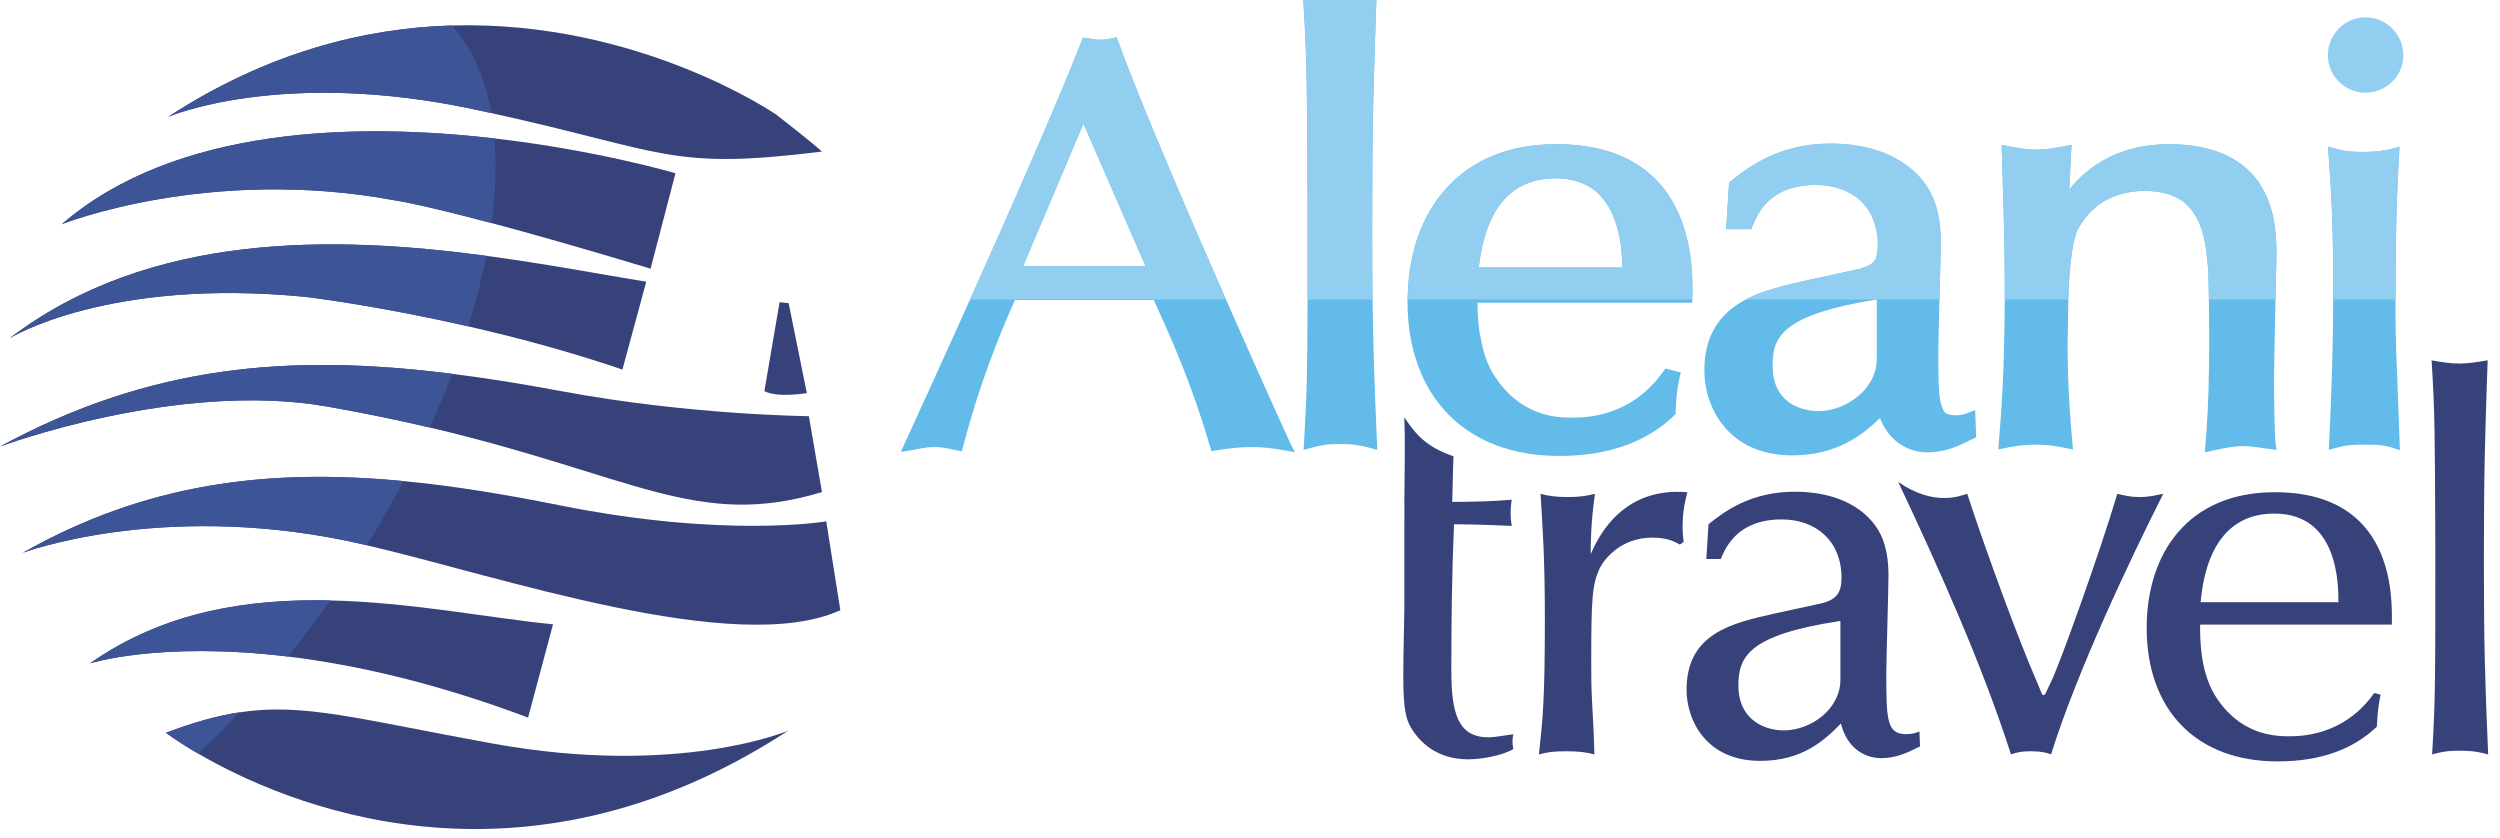 <?xml version="1.0" encoding="utf-8"?>
<!-- Generator: Adobe Illustrator 16.0.0, SVG Export Plug-In . SVG Version: 6.00 Build 0)  -->
<!DOCTYPE svg PUBLIC "-//W3C//DTD SVG 1.1//EN" "http://www.w3.org/Graphics/SVG/1.1/DTD/svg11.dtd">
<svg version="1.1" id="Layer_1" xmlns="http://www.w3.org/2000/svg" xmlns:xlink="http://www.w3.org/1999/xlink" x="0px" y="0px"
	 width="143.521px" height="48.086px" viewBox="0 0 143.521 48.086" enable-background="new 0 0 143.521 48.086"
	 xml:space="preserve">
<g>
	<path fill="#37427B" d="M43.882,22.453c0.756,0.403,2.438,0.115,2.438,0.115l-1.044-5.161l-0.522-0.058L43.882,22.453z"/>
	<path fill="#37427B" d="M44.572,6.585c0,0-7.883-5.436-18.638-5.122C20.954,1.61,15.362,2.989,9.649,6.71
		c0,0,6.475-2.8,17.555-0.436c0.344,0.074,0.675,0.148,0.998,0.217c10.084,2.217,10.238,3.296,18.985,2.21
		C47.187,8.703,46.812,8.33,44.572,6.585"/>
	<path fill="#37427B" d="M28.387,7.948c-7.828-0.906-18.299-0.728-24.839,4.923c0,0,8.402-3.36,19.11-1.371
		c0,0,1.283,0.167,5.562,1.306c2.187,0.582,5.152,1.42,9.129,2.619l1.429-5.478C38.779,9.947,34.35,8.634,28.387,7.948"/>
	<path fill="#37427B" d="M27.917,14.687c-8.739-1.17-19.314-1.4-27.355,4.726c0,0,5.601-3.49,16.994-2.367
		c0,0,3.981,0.467,9.334,1.693c2.706,0.617,5.768,1.43,8.842,2.477l1.368-5.042C34.5,15.751,31.349,15.145,27.917,14.687"/>
	<path fill="#37427B" d="M46.436,23.892c0,0-6.858-0.062-14.191-1.433c-2.177-0.407-4.267-0.746-6.291-0.999
		C16.544,20.274,8.611,20.972,0,25.635c0,0,10.149-3.796,18.736-2.304c2.193,0.384,4.154,0.794,5.937,1.212
		c11.675,2.747,15.385,5.867,22.514,3.706L46.436,23.892z"/>
	<path fill="#37427B" d="M47.434,29.929c0,0-5.765,1.001-15.376-0.934c-3.114-0.626-6.062-1.106-8.896-1.377
		c-7.857-0.75-14.808,0.134-21.855,4.116c0,0,7.781-2.924,18.611-0.685c0.361,0.075,0.741,0.16,1.135,0.253
		c7.61,1.767,21.211,6.454,27.19,3.73L47.434,29.929z"/>
	<path fill="#37427B" d="M18.959,34.47c-4.708-0.104-9.543,0.627-13.792,3.614c0,0,3.996-1.281,11.36-0.393
		c3.75,0.455,8.37,1.467,13.789,3.505l1.433-5.354C28.055,35.472,23.568,34.573,18.959,34.47"/>
	<path fill="#37427B" d="M28.323,42.693c-7.692-1.391-10.865-2.366-14.579-1.798c-1.276,0.193-2.612,0.57-4.219,1.173
		c0,0,0.654,0.5,1.854,1.196c4.799,2.799,18.381,8.795,33.875-1.32C45.255,41.944,38.998,44.619,28.323,42.693"/>
	<path fill="#37427B" d="M85.467,42.33c-1.75,0-2.148-1.345-2.148-3.829c0-2.792,0.031-5.615,0.154-8.403
		c1.258,0,2.544,0.062,3.312,0.094c-0.032-0.215-0.061-0.402-0.061-0.737c0-0.338,0.028-0.52,0.061-0.769
		c-1.041,0.096-2.281,0.126-3.415,0.126c0.045-1.312,0.022-1.36,0.073-2.619c-1.517-0.512-2.146-1.216-2.823-2.232
		c0.062,1.594,0.001,3.807,0.001,4.883c0.006,0.646,0.006,0.282,0,1.255v4.844c-0.06,2.883-0.06,3.437-0.06,3.927
		c0,1.928,0.185,2.452,0.43,2.882c0.521,0.888,1.532,1.839,3.281,1.839c0.704,0,1.898-0.183,2.604-0.583
		c-0.061-0.398-0.061-0.521,0-0.858C86.476,42.208,85.743,42.33,85.467,42.33"/>
	<path fill="#37427B" d="M91.32,31.816c0-0.554,0-1.779,0.245-3.467c-0.488,0.122-0.888,0.186-1.562,0.186s-1.104-0.063-1.563-0.186
		c0.122,1.992,0.248,3.679,0.248,7.144c0,4.781-0.126,5.827-0.341,7.818c0.46-0.123,0.798-0.182,1.534-0.182
		c0.797,0,1.196,0.059,1.652,0.182c-0.029-0.951-0.029-1.164-0.15-3.311c-0.033-0.644-0.033-1.687-0.033-1.994
		c0-3.771,0.062-4.445,0.491-5.397c0.308-0.581,1.257-1.743,3.005-1.743c0.829,0,1.195,0.18,1.595,0.396l0.216-0.152
		c-0.062-0.492-0.062-0.678-0.062-0.859c0-0.92,0.153-1.53,0.275-1.992C93.283,27.952,91.841,30.587,91.32,31.816"/>
	<path fill="#37427B" d="M105.654,39.019c0,1.688-1.688,2.912-3.251,2.912c-1.072,0-2.604-0.582-2.604-2.574
		c0-1.655,0.579-2.915,5.855-3.709V39.019z M109.423,42.147c-1.132,0-1.132-0.89-1.132-3.588c0-0.796,0.123-4.63,0.123-5.519
		c0-1.87-0.553-2.757-1.258-3.435c-1.226-1.135-2.912-1.377-4.108-1.377c-2.515,0-4.017,1.102-4.967,1.868l-0.124,1.994h0.829
		c0.275-0.645,0.951-2.271,3.497-2.271c1.99,0,3.434,1.257,3.434,3.343c0,0.858-0.279,1.257-1.135,1.472l-2.669,0.58
		c-2.48,0.555-5.09,1.137-5.09,4.388c0,1.688,1.073,4.079,4.232,4.079c2.392,0,3.681-1.166,4.629-2.148
		c0.338,1.38,1.319,1.992,2.331,1.992c0.857,0,1.536-0.338,2.21-0.674l-0.033-0.858C110.039,42.058,109.794,42.147,109.423,42.147"
		/>
	<path fill="#37427B" d="M122.777,28.535c-0.429,0-0.828-0.091-1.228-0.186c-0.889,3.035-3.249,9.657-3.802,10.794l-0.335,0.702
		c-0.032,0.035-0.063,0.062-0.094,0.062c-0.029,0-0.061-0.027-0.092-0.062l-0.305-0.734c-0.982-2.237-2.853-7.295-3.986-10.762
		c-0.366,0.095-1.849,0.775-3.961-0.678c2.301,4.873,4.822,10.488,6.474,15.64c0.243-0.09,0.521-0.182,1.165-0.182
		c0.583,0,0.922,0.092,1.134,0.182c1.505-4.811,4.569-11.251,6.441-14.962C123.821,28.414,123.452,28.535,122.777,28.535"/>
	<path fill="#37427B" d="M126.333,34.573c0.276-3.063,1.566-5.089,4.233-5.089c3.678,0,3.678,4.077,3.678,5.089H126.333z
		 M130.594,28.257c-5.026,0-7.357,3.557-7.357,7.79c0,4.721,2.852,7.664,7.512,7.664c2.483,0,4.353-0.706,5.703-1.994
		c0.032-0.489,0.032-0.979,0.215-1.837l-0.368-0.095c-0.458,0.645-1.871,2.485-4.875,2.485c-0.889,0-2.883-0.09-4.292-2.391
		c-0.827-1.411-0.827-3.162-0.827-4.02h11.006C137.343,34.208,137.434,28.257,130.594,28.257"/>
	<path fill="#37427B" d="M142.812,20.685c-0.551,0.091-1.073,0.185-1.623,0.185c-0.581,0-1.073-0.093-1.595-0.185
		c0.187,3.066,0.187,3.833,0.214,10.824c0,7.848,0,8.707-0.185,11.802c0.46-0.123,0.798-0.213,1.565-0.213
		c0.826,0,1.196,0.09,1.653,0.213c-0.182-4.292-0.245-6.314-0.245-11.129C142.597,26.878,142.661,25.132,142.812,20.685"/>
	<path fill="#3D5597" d="M0.562,19.412c0,0,5.601-3.489,16.994-2.367c0,0,3.981,0.467,9.335,1.693
		c0.427-1.39,0.771-2.746,1.026-4.052C19.178,13.517,8.603,13.287,0.562,19.412"/>
	<path fill="#3D5597" d="M0,25.634c0,0,10.149-3.795,18.737-2.303c2.193,0.384,4.153,0.794,5.937,1.211
		c0.468-1.036,0.899-2.067,1.281-3.082C16.544,20.274,8.611,20.972,0,25.634"/>
	<path fill="#3D5597" d="M27.203,6.275c0.344,0.074,0.675,0.148,1.001,0.217c-0.36-2.053-1.113-3.766-2.271-5.028
		C20.953,1.61,15.363,2.989,9.649,6.71C9.649,6.71,16.124,3.91,27.203,6.275"/>
	<path fill="#3D5597" d="M3.549,12.872c0,0,8.402-3.36,19.109-1.37c0,0,1.283,0.167,5.562,1.305
		c0.231-1.737,0.289-3.371,0.167-4.858C20.559,7.042,10.088,7.221,3.549,12.872"/>
	<path fill="#3D5597" d="M1.307,31.735c0,0,7.782-2.924,18.611-0.686c0.362,0.076,0.741,0.161,1.135,0.254
		c0.758-1.229,1.463-2.459,2.11-3.685C15.305,26.869,8.354,27.752,1.307,31.735"/>
	<path fill="#3D5597" d="M5.167,38.083c0,0,3.996-1.282,11.36-0.392c0.829-1.025,1.642-2.101,2.432-3.222
		C14.251,34.367,9.416,35.094,5.167,38.083"/>
	<path fill="#3D5597" d="M13.743,40.895c-1.276,0.193-2.612,0.568-4.219,1.173c0,0,0.654,0.5,1.854,1.196
		C12.171,42.522,12.961,41.728,13.743,40.895"/>
	<path fill="#63BBE9" d="M79.05,25.425c-0.149-3.483-0.226-5.632-0.26-8.6v-0.005c-0.011-1.128-0.017-2.368-0.015-3.852
		c0-5.944,0.068-7.893,0.238-12.875l0.012-0.353l-0.349,0.057c-0.622,0.103-1.188,0.201-1.771,0.201
		c-0.624,0-1.15-0.098-1.739-0.199l-0.362-0.065l0.021,0.365c0.206,3.435,0.206,4.278,0.242,12.114v4.321v0.289v0.003l-0.003,0.286
		c-0.009,4.453-0.045,5.634-0.204,8.31l-0.024,0.405l0.391-0.105c0.52-0.139,0.841-0.23,1.68-0.232
		c0.908,0.002,1.264,0.097,1.777,0.232l0.385,0.105L79.05,25.425z"/>
	<path fill="#63BBE9" d="M89.307,10.237L89.307,10.237c1.944,0.011,2.833,1.028,3.338,2.241c0.418,1.043,0.484,2.21,0.493,2.878
		h-8.247C85.272,12.156,86.596,10.248,89.307,10.237 M96.015,11.564c-1.037-1.798-3.053-3.295-6.675-3.284
		c-5.599-0.019-8.368,3.903-8.517,8.53c-0.007,0.153-0.019,0.31-0.019,0.485c-0.003,2.704,0.819,4.934,2.333,6.484
		c1.513,1.549,3.703,2.399,6.376,2.395h0.014c2.825,0,5.007-0.811,6.574-2.31l0.086-0.083l0.007-0.113
		c0.035-0.56,0.031-1.08,0.234-2.016l0.059-0.276l-0.88-0.219l-0.115,0.162c-0.506,0.702-1.986,2.657-5.225,2.66
		c-0.973-0.006-3.04-0.084-4.56-2.542c-0.257-0.435-0.437-0.909-0.565-1.385l-0.206-0.991c-0.09-0.631-0.111-1.227-0.112-1.682
		h12.322l0.009-0.281c0.003-0.083,0.005-0.175,0.005-0.274c0.003-0.075,0-0.149,0-0.232C97.161,15.414,97.052,13.361,96.015,11.564"
		/>
	<path fill="#63BBE9" d="M102.711,18.798c-0.813,0.641-0.943,1.306-0.948,2.208c0.005,2.046,1.505,2.572,2.626,2.596
		c1.616-0.002,3.349-1.294,3.353-2.972v-3.438C105.017,17.625,103.505,18.183,102.711,18.798 M112.824,23.974l0.291-0.012
		L112.824,23.974z M102.877,26.142c-1.842,0.004-3.129-0.712-3.921-1.684c-0.797-0.97-1.111-2.171-1.111-3.176
		c-0.019-2.979,1.946-4.152,4.067-4.739c0.611-0.176,1.241-0.32,1.865-0.46l2.981-0.648c0.882-0.264,1.006-0.464,1.05-1.368
		c-0.016-2.188-1.447-3.431-3.558-3.454c-2.706,0.021-3.322,1.647-3.648,2.368l-0.074,0.174h-1.432l0.168-2.671l0.1-0.08
		c1.07-0.87,2.842-2.163,5.745-2.161c1.378,0.003,3.341,0.275,4.807,1.627c0.836,0.789,1.508,1.911,1.497,4.061
		c0,0.473-0.027,1.67-0.064,2.9c-0.034,1.386-0.072,2.82-0.072,3.282c-0.004,1.508,0.003,2.515,0.15,3.074
		c0.175,0.548,0.271,0.622,0.829,0.656c0.365,0,0.588-0.086,0.752-0.152l0.384-0.153l0.058,1.563l-0.167,0.084
		c-0.756,0.373-1.562,0.783-2.604,0.783c-1.126,0.015-2.247-0.638-2.752-1.968c-1.051,1.028-2.545,2.142-5.031,2.142H102.877z"/>
	<path fill="#63BBE9" d="M130.547,21.865c0-0.705,0.054-3.155,0.093-5.029V16.83c0.028-1.19,0.049-2.135,0.049-2.28
		c-0.003-0.996-0.064-2.543-0.887-3.878c-0.822-1.339-2.431-2.402-5.313-2.391c-2.77-0.003-4.614,1.231-5.698,2.604
		c0.04-0.834,0.094-1.868,0.112-2.189l0.024-0.374l-0.363,0.065c-0.595,0.106-1.016,0.202-1.634,0.202
		c-0.621,0-1.04-0.095-1.671-0.202l-0.348-0.058l0.01,0.354c0.067,2.406,0.17,5.05,0.169,7.308v0.833
		c-0.018,4.558-0.179,6.615-0.341,8.593l-0.032,0.384l0.378-0.075c0.517-0.104,1.001-0.199,1.766-0.199
		c0.766,0,1.283,0.096,1.757,0.199l0.384,0.085l-0.03-0.394c-0.103-1.276-0.275-3.01-0.275-5.681l0.051-2.899
		c0.055-1.502,0.23-3.087,0.538-3.667c0.78-1.449,2.095-2.206,3.83-2.211c1.728,0.015,2.561,0.658,3.072,1.701
		c0.473,0.99,0.592,2.38,0.613,3.871h-0.003l0.007,0.301c0.001,0.05,0,0.108,0.001,0.163l0.002,0.119
		c0,0.083,0.003,0.167,0.003,0.253c0,0.267,0.017,1.094,0.017,2.246c0,1.607-0.038,3.829-0.22,5.96l-0.03,0.396l0.39-0.089
		c0.875-0.197,1.361-0.269,1.798-0.269c0.432,0,0.843,0.067,1.546,0.167l0.379,0.051l-0.052-0.381
		C130.574,24.987,130.547,22.506,130.547,21.865"/>
	<path fill="#63BBE9" d="M137.386,25.718c-0.427-0.131-0.712-0.193-1.596-0.193c-0.955,0-1.2,0.061-1.713,0.196l-0.387,0.105
		l0.021-0.403c0.135-2.569,0.237-5.944,0.24-8.601v-0.108c0-3.913-0.138-6.098-0.274-7.881l-0.034-0.418l0.405,0.115
		c0.462,0.131,0.826,0.194,1.603,0.194c0.777,0,1.217-0.065,1.715-0.194l0.384-0.104l-0.019,0.403
		c-0.102,1.769-0.194,3.221-0.206,7.997c-0.003,0.324-0.003,0.664-0.003,1.021c0,1.573,0.036,2.151,0.239,7.583l0.015,0.409
		L137.386,25.718z"/>
	<path fill="#63BBE9" d="M58.737,15.278l3.462-8.182l3.563,8.182H58.737z M74.071,25.439c-0.019-0.033-1.538-3.373-3.416-7.624
		h0.001l-0.075-0.174c-0.038-0.077-0.07-0.155-0.107-0.236l-0.074-0.171h-0.002c-2.222-5.047-4.878-11.22-6.21-14.856l-0.09-0.244
		l-0.253,0.061c-0.267,0.063-0.38,0.089-0.656,0.089c-0.325,0-0.489-0.055-0.791-0.095l-0.226-0.026l-0.081,0.208
		c-1.497,3.798-4.039,9.574-6.446,14.92l-0.05,0.114c-1.33,2.958-2.616,5.777-3.657,8.047l-0.226,0.492l0.535-0.082
		c0.464-0.072,0.823-0.196,1.408-0.196c0.583,0,0.866,0.121,1.307,0.196l0.26,0.042l0.065-0.257
		c0.944-3.637,2.061-6.311,2.769-7.945l0.027-0.061c0.062-0.146,0.125-0.289,0.182-0.419h7.969c0.054,0.117,0.11,0.244,0.169,0.369
		l0.026,0.055c0.004,0.012,0.009,0.025,0.014,0.034l0.061,0.137h0.002c0.825,1.812,1.965,4.408,2.968,7.838l0.069,0.245L69.8,25.86
		c0.627-0.1,1.231-0.194,2.062-0.194c0.806,0,1.337,0.095,1.901,0.191l0.577,0.104L74.071,25.439z"/>
	<path fill="#91CEF0" d="M137.97,3.179c0-1.232-0.99-2.184-2.184-2.184c-1.15,0-2.145,0.951-2.145,2.184
		c0,1.192,0.994,2.145,2.145,2.145C136.98,5.324,137.97,4.371,137.97,3.179"/>
	<path fill="#91CEF0" d="M78.798,17.195c-0.004-0.125-0.007-0.244-0.008-0.37v-0.005c-0.011-1.128-0.017-2.368-0.015-3.852
		c0-5.944,0.068-7.893,0.238-12.875l0.012-0.353l-0.349,0.057c-0.622,0.103-1.188,0.201-1.771,0.201
		c-0.624,0-1.15-0.099-1.739-0.199l-0.362-0.066l0.021,0.365c0.206,3.435,0.206,4.278,0.242,12.113v4.322v0.289v0.003l-0.003,0.286
		v0.083H78.798z"/>
	<path fill="#91CEF0" d="M96.015,11.564c-1.036-1.798-3.053-3.294-6.675-3.284c-5.599-0.019-8.372,3.903-8.52,8.53
		c-0.003,0.119-0.011,0.252-0.014,0.385h16.347l0.002-0.096c0.003-0.083,0.003-0.175,0.005-0.274c0.003-0.075,0-0.149,0-0.232
		C97.159,15.414,97.052,13.361,96.015,11.564 M84.891,15.356c0.381-3.2,1.705-5.108,4.416-5.119
		c1.944,0.011,2.833,1.028,3.338,2.241c0.418,1.042,0.484,2.211,0.493,2.878H84.891z"/>
	<path fill="#91CEF0" d="M107.739,17.195v-0.004c-0.014,0-0.022,0.004-0.035,0.004"/>
	<path fill="#91CEF0" d="M111.343,17.195c0.003-0.122,0.006-0.242,0.006-0.364c0.037-1.23,0.065-2.428,0.065-2.9
		c0.011-2.15-0.662-3.272-1.498-4.061c-1.466-1.353-3.429-1.625-4.807-1.628c-2.903-0.002-4.675,1.291-5.745,2.161l-0.103,0.08
		l-0.164,2.671h1.431l0.074-0.174c0.327-0.72,0.941-2.347,3.648-2.367c2.11,0.023,3.542,1.266,3.558,3.454
		c-0.044,0.903-0.168,1.104-1.051,1.367l-2.98,0.648c-0.624,0.14-1.254,0.284-1.865,0.46c-0.59,0.161-1.162,0.374-1.687,0.652
		h11.107"/>
	<path fill="#91CEF0" d="M126.806,17.195v-0.083h-0.002v-0.119c-0.001-0.055,0-0.113-0.001-0.163l-0.007-0.301h0.003
		c-0.021-1.491-0.141-2.881-0.613-3.872c-0.512-1.042-1.345-1.685-3.072-1.7c-1.735,0.006-3.05,0.763-3.83,2.211
		c-0.309,0.58-0.483,2.165-0.538,3.667l-0.005,0.36h-3.654c0-0.125,0.003-0.244,0.003-0.373V15.99
		c0.002-2.258-0.102-4.902-0.169-7.308l-0.01-0.354l0.348,0.058c0.631,0.107,1.05,0.202,1.671,0.202
		c0.618,0,1.039-0.095,1.634-0.202l0.363-0.064l-0.024,0.374c-0.019,0.322-0.069,1.355-0.112,2.189
		c1.084-1.372,2.929-2.607,5.698-2.604c2.882-0.011,4.491,1.052,5.313,2.391c0.823,1.335,0.882,2.882,0.888,3.878
		c0,0.145-0.021,1.089-0.05,2.28v0.006c-0.001,0.118-0.006,0.238-0.008,0.36H126.806z"/>
	<path fill="#91CEF0" d="M133.95,17.195c0-0.122,0.003-0.25,0.003-0.373v-0.109c0-3.912-0.138-6.097-0.274-7.881l-0.034-0.418
		l0.405,0.115c0.462,0.131,0.828,0.194,1.603,0.194c0.777,0,1.217-0.065,1.715-0.194l0.384-0.104l-0.022,0.403
		c-0.094,1.769-0.192,3.222-0.202,7.998v0.37H133.95z"/>
	<path fill="#91CEF0" d="M64.189,2.377l-0.091-0.244l-0.252,0.061c-0.265,0.063-0.38,0.089-0.656,0.089
		c-0.325,0-0.489-0.055-0.791-0.095l-0.226-0.026l-0.081,0.207c-1.489,3.773-4.008,9.505-6.402,14.826h14.692
		C68.166,12.156,65.516,6.005,64.189,2.377 M62.199,7.096l3.563,8.182h-7.027L62.199,7.096z"/>
	<line fill="#91CEF0" x1="107.704" y1="17.195" x2="107.739" y2="17.195"/>
</g>
</svg>
